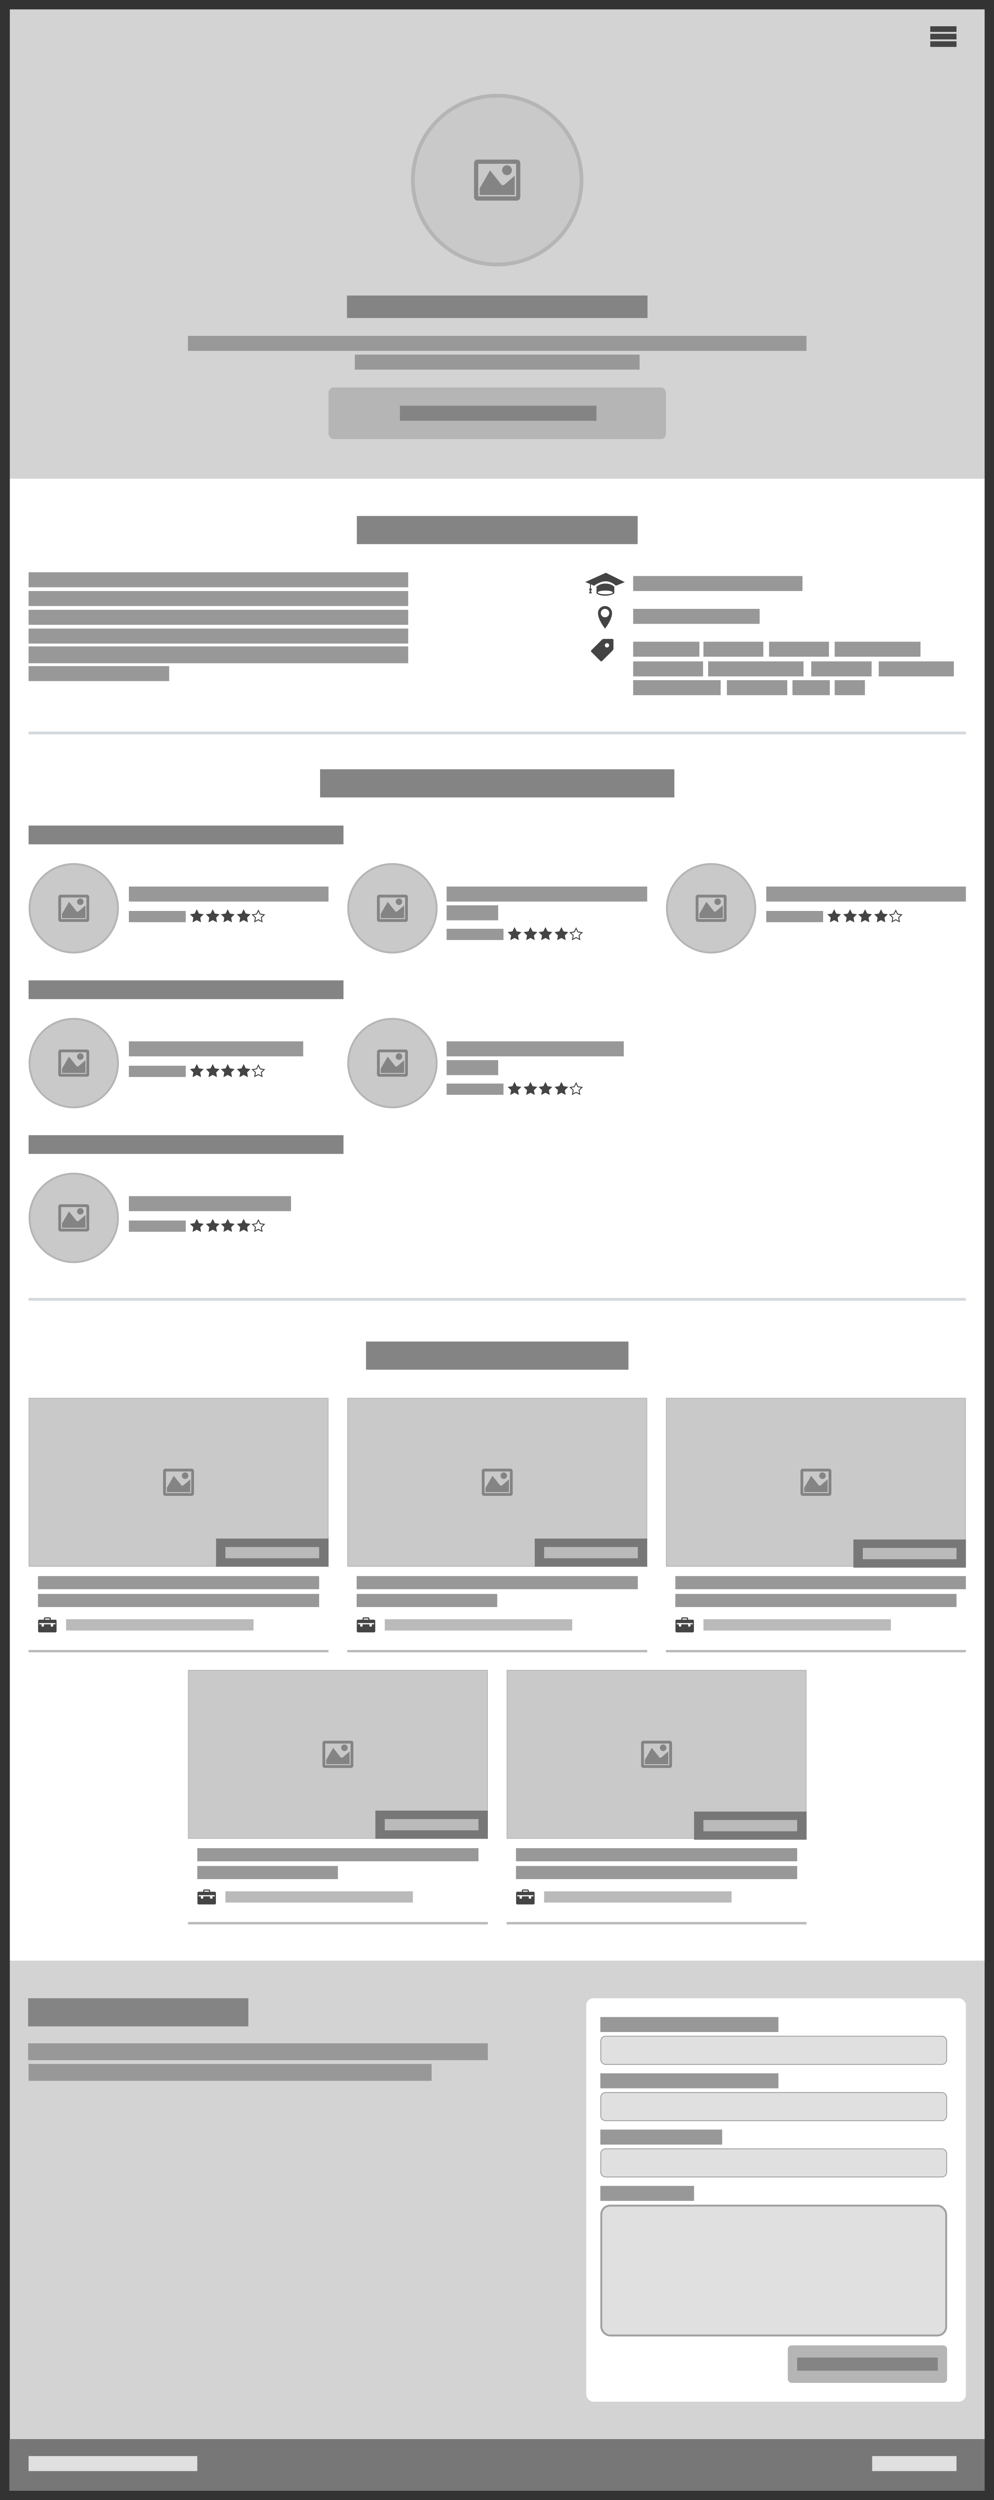 <?xml version="1.0" encoding="UTF-8" standalone="no"?>
<!-- Created with Inkscape (http://www.inkscape.org/) -->

<svg
   xmlns:dc="http://purl.org/dc/elements/1.1/"
   xmlns:cc="http://creativecommons.org/ns#"
   xmlns:rdf="http://www.w3.org/1999/02/22-rdf-syntax-ns#"
   xmlns:svg="http://www.w3.org/2000/svg"
   xmlns="http://www.w3.org/2000/svg"
   xmlns:xlink="http://www.w3.org/1999/xlink"
   xmlns:sodipodi="http://sodipodi.sourceforge.net/DTD/sodipodi-0.dtd"
   xmlns:inkscape="http://www.inkscape.org/namespaces/inkscape"
   width="1060.5"
   height="2664.999"
   viewBox="0 0 1060.5 2664.999"
   id="svg2"
   version="1.1"
   inkscape:version="0.91pre4 r13712"
   sodipodi:docname="profile-desktop.svg">
  <rect x="0" y="0" width="1060.5" height="2664.999" fill="#333333" stroke="none"/>
  <defs
     id="defs4" />
  <sodipodi:namedview
     id="base"
     pagecolor="#ababab"
     bordercolor="#666666"
     borderopacity="1.0"
     inkscape:pageopacity="1"
     inkscape:pageshadow="2"
     inkscape:zoom="0.5"
     inkscape:cx="366.50192"
     inkscape:cy="2052.9034"
     inkscape:document-units="px"
     inkscape:current-layer="g4149"
     showgrid="true"
     inkscape:snap-bbox="true"
     inkscape:bbox-paths="true"
     inkscape:bbox-nodes="true"
     inkscape:snap-bbox-edge-midpoints="true"
     fit-margin-top="10"
     fit-margin-left="10"
     fit-margin-right="10"
     fit-margin-bottom="10"
     inkscape:window-width="1366"
     inkscape:window-height="705"
     inkscape:window-x="-8"
     inkscape:window-y="-8"
     inkscape:window-maximized="1"
     units="px"
     showguides="true"
     inkscape:guide-bbox="true"
     inkscape:snap-to-guides="false">
    <inkscape:grid
       type="xygrid"
       id="grid4142"
       dotted="true"
       originx="-9.5"
       originy="1634.999" />
    <sodipodi:guide
       position="30.5,2654.999"
       orientation="1,0"
       id="guide4372" />
    <sodipodi:guide
       position="1030.5,2654.999"
       orientation="1,0"
       id="guide4374" />
    <sodipodi:guide
       position="1030.5,2614.999"
       orientation="0,1"
       id="guide4382" />
  </sodipodi:namedview>
  <g
     inkscape:label="Capa 1"
     inkscape:groupmode="layer"
     id="layer1"
     transform="translate(-9.5,-22.362)">
    <rect
       style="fill:#d3d3d3;fill-opacity:1;stroke:none;stroke-width:0;stroke-miterlimit:4;stroke-dasharray:none;stroke-opacity:1"
       id="rect4150"
       width="1040"
       height="500"
       x="20"
       y="-532.362"
       transform="scale(1,-1)" />
    <rect
       style="fill:#ffffff;fill-opacity:1;stroke:none;stroke-width:0;stroke-miterlimit:4;stroke-dasharray:none;stroke-opacity:1"
       id="rect4150-4"
       width="1040"
       height="1580"
       x="20"
       y="-2112.362"
       transform="scale(1,-1)" />
    <path
       inkscape:connector-curvature="0"
       style="fill:#444444"
       d="m 1002,50.362 28,0 0,6 -28,0 z m 0,8 28,0 0,6 -28,0 z m 0,8 28,0 0,6 -28,0 z"
       id="path4-2" />
    <g
       transform="matrix(1.496,0,0,1.508,239.888,18.134)"
       id="g4836">
      <ellipse
         cy="130.103"
         cx="200.57"
         id="path4161"
         style="fill:#c9c9c9;fill-opacity:1;stroke:#b5b5b5;stroke-width:2.663;stroke-miterlimit:4;stroke-dasharray:none;stroke-opacity:1"
         rx="60.148"
         ry="59.669" />
      <g
         style="fill:#848484;fill-opacity:1;stroke:#848484;stroke-opacity:1"
         id="g3356"
         transform="translate(184.57,114.103)">
        <path
           id="path4"
           d="M 29.996,4 C 29.997,4.001 29.999,4.002 30,4.004 l 0,23.993 C 29.999,27.998 29.998,28 29.996,28.001 l -27.993,0 C 2.002,28 2,27.999 1.999,27.997 l 0,-23.993 C 2,4.003 2.001,4.001 2.003,4 L 29.996,4 Z M 30,2 2,2 C 0.9,2 0,2.9 0,4 l 0,24 c 0,1.1 0.9,2 2,2 l 28,0 c 1.1,0 2,-0.9 2,-2 L 32,4 C 32,2.9 31.1,2 30,2 l 0,0 z"
           inkscape:connector-curvature="0"
           style="fill:#848484;fill-opacity:1;stroke:#848484;stroke-opacity:1" />
        <path
           id="path6"
           d="m 26,9 c 0,1.657 -1.343,3 -3,3 -1.657,0 -3,-1.343 -3,-3 0,-1.657 1.343,-3 3,-3 1.657,0 3,1.343 3,3 z"
           inkscape:connector-curvature="0"
           style="fill:#848484;fill-opacity:1;stroke:#848484;stroke-opacity:1" />
        <path
           id="path8"
           d="m 28,26 -24,0 0,-4 7,-12 8,10 2,0 7,-6 z"
           inkscape:connector-curvature="0"
           style="fill:#848484;fill-opacity:1;stroke:#848484;stroke-opacity:1" />
      </g>
    </g>
    <rect
       style="fill:#848484;fill-opacity:1;stroke:none;stroke-width:0;stroke-miterlimit:4;stroke-dasharray:none;stroke-opacity:1"
       id="rect4189"
       width="320.661"
       height="24"
       x="379.67"
       y="337.362" />
    <g
       id="g4281"
       transform="matrix(1.259,0,0,1,235.232,158.091)">
      <rect
         y="222.271"
         x="-20.039"
         height="16"
         width="524.156"
         id="rect4189-0"
         style="fill:#989898;fill-opacity:1;stroke:none;stroke-width:0;stroke-miterlimit:4;stroke-dasharray:none;stroke-opacity:1" />
      <rect
         y="242.271"
         x="121.393"
         height="16"
         width="241.293"
         id="rect4189-0-4"
         style="fill:#989898;fill-opacity:1;stroke:none;stroke-width:0;stroke-miterlimit:4;stroke-dasharray:none;stroke-opacity:1" />
    </g>
    <rect
       style="fill:#b5b5b5;fill-opacity:1;stroke:none;stroke-width:0;stroke-miterlimit:4;stroke-dasharray:none;stroke-opacity:1"
       id="rect4223"
       width="360"
       height="55"
       x="360"
       y="435.362"
       ry="5.5" />
    <rect
       style="fill:#848484;fill-opacity:1;stroke:none;stroke-width:0;stroke-miterlimit:4;stroke-dasharray:none;stroke-opacity:1"
       id="rect4189-9"
       width="209.732"
       height="16"
       x="436.134"
       y="454.862" />
    <rect
       style="fill:#848484;fill-opacity:1;stroke:none;stroke-width:0;stroke-miterlimit:4;stroke-dasharray:none;stroke-opacity:1"
       id="rect4189-4"
       width="299.603"
       height="30"
       x="390.199"
       y="572.362" />
    <rect
       style="fill:#989898;fill-opacity:1;stroke:none;stroke-width:0;stroke-miterlimit:4;stroke-dasharray:none;stroke-opacity:1"
       id="rect4189-0-48"
       width="404.987"
       height="16"
       x="40.013"
       y="632.362" />
    <rect
       style="fill:#989898;fill-opacity:1;stroke:none;stroke-width:0;stroke-miterlimit:4;stroke-dasharray:none;stroke-opacity:1"
       id="rect4189-0-48-6"
       width="405"
       height="16"
       x="40"
       y="652.362" />
    <rect
       style="fill:#989898;fill-opacity:1;stroke:none;stroke-width:0;stroke-miterlimit:4;stroke-dasharray:none;stroke-opacity:1"
       id="rect4189-0-48-6-9"
       width="405"
       height="16"
       x="40"
       y="672.362" />
    <rect
       style="fill:#989898;fill-opacity:1;stroke:none;stroke-width:0;stroke-miterlimit:4;stroke-dasharray:none;stroke-opacity:1"
       id="rect4189-0-48-6-9-6"
       width="405"
       height="16"
       x="40"
       y="692.362" />
    <rect
       y="711.376"
       x="40"
       height="17.973"
       width="405"
       id="rect4189-0-4-1"
       style="fill:#989898;fill-opacity:1;stroke:none;stroke-width:0;stroke-miterlimit:4;stroke-dasharray:none;stroke-opacity:1" />
    <path
       inkscape:connector-curvature="0"
       style="fill:#444444"
       d="m 666.577,646.691 c 0,0 -4.592,-4.682 -10.92,-4.682 -6.183,0 -12.295,4.682 -12.295,4.682 l -3.433,-1.433 0,4.204 c 0.541,0.184 0.937,0.682 0.937,1.285 0,0.609 -0.404,1.108 -0.953,1.288 l 1.015,2.831 -2.996,0 1.024,-2.855 c -0.492,-0.209 -0.836,-0.695 -0.836,-1.264 0,-0.557 0.334,-1.031 0.811,-1.247 l 0,-4.659 -4.993,-2.082 21.969,-9.861 20.156,9.985 -9.486,3.808 z m -11.17,-2.31 c 6.366,0 9.486,3.37 9.486,3.37 l 0,6.99 c 0,0 -3.245,2.621 -9.985,2.621 -6.74,0 -8.987,-2.621 -8.987,-2.621 l 0,-6.99 c 0,0 3.12,-3.37 9.486,-3.37 z m -0.125,11.483 c 4.412,0 7.989,-0.895 7.989,-1.997 0,-1.102 -3.577,-1.997 -7.989,-1.997 -4.412,0 -7.988,0.895 -7.988,1.997 0,1.102 3.576,1.997 7.988,1.997 z"
       id="path4-3" />
    <rect
       style="fill:#989898;fill-opacity:1;stroke:none;stroke-width:0;stroke-miterlimit:4;stroke-dasharray:none;stroke-opacity:1"
       id="rect4189-0-4-1-7"
       width="180.687"
       height="16"
       x="685"
       y="636.362" />
    <path
       inkscape:connector-curvature="0"
       style="fill:#444444"
       d="m 655,668.362 c -4.142,0 -7.5,3.358 -7.5,7.5 0,7.5 7.5,16.5 7.5,16.5 0,0 7.5,-9 7.5,-16.5 0,-4.142 -3.358,-7.5 -7.5,-7.5 z m 0,12 c -2.486,0 -4.5,-2.014 -4.5,-4.5 0,-2.486 2.014,-4.5 4.5,-4.5 2.486,0 4.5,2.015 4.5,4.5 0,2.486 -2.014,4.5 -4.5,4.5 z"
       id="path4-4" />
    <rect
       style="fill:#989898;fill-opacity:1;stroke:none;stroke-width:0;stroke-miterlimit:4;stroke-dasharray:none;stroke-opacity:1"
       id="rect4189-0-4-1-7-3"
       width="134.973"
       height="16"
       x="685"
       y="671.362" />
    <path
       inkscape:connector-curvature="0"
       style="fill:#444444"
       d="m 662.853,703.362 -9.179,0 c -0.631,0 -1.512,0.365 -1.959,0.812 l -11.381,11.381 c -0.446,0.446 -0.446,1.176 0,1.622 l 9.851,9.851 c 0.446,0.446 1.176,0.446 1.622,0 l 11.381,-11.381 c 0.446,-0.446 0.812,-1.328 0.812,-1.959 l 0,-9.179 c 0,-0.631 -0.516,-1.147 -1.147,-1.147 z m -5.737,9.179 c -1.267,0 -2.295,-1.027 -2.295,-2.295 0,-1.267 1.027,-2.295 2.295,-2.295 1.267,0 2.295,1.027 2.295,2.295 0,1.267 -1.027,2.295 -2.295,2.295 z"
       id="path4-6" />
    <rect
       style="fill:#989898;fill-opacity:1;stroke:none;stroke-width:0;stroke-miterlimit:4;stroke-dasharray:none;stroke-opacity:1"
       id="rect4189-0-4-1-7-3-5"
       width="70.687"
       height="16"
       x="685"
       y="706.362" />
    <rect
       style="fill:#989898;fill-opacity:1;stroke:none;stroke-width:0;stroke-miterlimit:4;stroke-dasharray:none;stroke-opacity:1"
       id="rect4189-0-4-1-7-3-5-6"
       width="63.902"
       height="16"
       x="760"
       y="706.362" />
    <rect
       style="fill:#989898;fill-opacity:1;stroke:none;stroke-width:0;stroke-miterlimit:4;stroke-dasharray:none;stroke-opacity:1"
       id="rect4189-0-4-1-7-3-5-6-5"
       width="63.902"
       height="16"
       x="830"
       y="706.362" />
    <rect
       style="fill:#989898;fill-opacity:1;stroke:none;stroke-width:0;stroke-miterlimit:4;stroke-dasharray:none;stroke-opacity:1"
       id="rect4189-0-4-1-7-3-5-6-5-2"
       width="91.58"
       height="16"
       x="900"
       y="706.362" />
    <rect
       style="fill:#989898;fill-opacity:1;stroke:none;stroke-width:0;stroke-miterlimit:4;stroke-dasharray:none;stroke-opacity:1"
       id="rect4189-0-4-1-7-3-5-6-5-2-4"
       width="74.616"
       height="16"
       x="685"
       y="727.362" />
    <rect
       style="fill:#989898;fill-opacity:1;stroke:none;stroke-width:0;stroke-miterlimit:4;stroke-dasharray:none;stroke-opacity:1"
       id="rect4189-0-4-1-7-3-5-2"
       width="101.759"
       height="16"
       x="765"
       y="727.362" />
    <rect
       style="fill:#989898;fill-opacity:1;stroke:none;stroke-width:0;stroke-miterlimit:4;stroke-dasharray:none;stroke-opacity:1"
       id="rect4189-0-4-1-7-3-5-2-2"
       width="64.437"
       height="16"
       x="875"
       y="727.362" />
    <rect
       style="fill:#989898;fill-opacity:1;stroke:none;stroke-width:0;stroke-miterlimit:4;stroke-dasharray:none;stroke-opacity:1"
       id="rect4189-0-4-1-7-3-5-2-2-8"
       width="80.152"
       height="16"
       x="947"
       y="727.362" />
    <rect
       style="fill:#989898;fill-opacity:1;stroke:none;stroke-width:0;stroke-miterlimit:4;stroke-dasharray:none;stroke-opacity:1"
       id="rect4189-0-4-1-7-3-5-2-2-8-4"
       width="93.366"
       height="16"
       x="685"
       y="747.362" />
    <rect
       style="fill:#989898;fill-opacity:1;stroke:none;stroke-width:0;stroke-miterlimit:4;stroke-dasharray:none;stroke-opacity:1"
       id="rect4189-0-4-1-7-3-5-2-2-8-4-6"
       width="32.294"
       height="16"
       x="900"
       y="747.362" />
    <rect
       style="fill:#989898;fill-opacity:1;stroke:none;stroke-width:0;stroke-miterlimit:4;stroke-dasharray:none;stroke-opacity:1"
       id="rect4189-0-4-1-7-3-5-2-2-4"
       width="64.437"
       height="16"
       x="785"
       y="747.362" />
    <rect
       style="fill:#989898;fill-opacity:1;stroke:none;stroke-width:0;stroke-miterlimit:4;stroke-dasharray:none;stroke-opacity:1"
       id="rect4189-0-4-1-7-3-5-2-2-4-9"
       width="39.815"
       height="16"
       x="855"
       y="747.362" />
    <rect
       y="732.362"
       x="40"
       height="16"
       width="150"
       id="rect4189-0-4-1-6"
       style="fill:#989898;fill-opacity:1;stroke:none;stroke-width:0;stroke-miterlimit:4;stroke-dasharray:none;stroke-opacity:1" />
    <path
       style="fill:#bababa;fill-opacity:1;fill-rule:evenodd;stroke:#d4d9df;stroke-width:3.015;stroke-linecap:butt;stroke-linejoin:miter;stroke-miterlimit:4;stroke-dasharray:none;stroke-opacity:1"
       d="m 40,803.666 1000,0 0,0 0,0"
       id="path5757"
       inkscape:connector-curvature="0" />
    <rect
       style="fill:#848484;fill-opacity:1;stroke:none;stroke-width:0;stroke-miterlimit:4;stroke-dasharray:none;stroke-opacity:1"
       id="rect4189-4-0"
       width="377.988"
       height="30"
       x="351.006"
       y="842.362" />
    <rect
       style="fill:#848484;fill-opacity:1;stroke:none;stroke-width:0;stroke-miterlimit:4;stroke-dasharray:none;stroke-opacity:1"
       id="rect4189-4-0-9"
       width="335.977"
       height="20"
       x="40"
       y="902.362" />
    <g
       transform="translate(10,100)"
       id="g6034">
      <g
         transform="translate(-12.759,-3.031)"
         id="g4878">
        <circle
           style="fill:#c9c9c9;fill-opacity:1;stroke:#b5b5b5;stroke-width:2;stroke-miterlimit:4;stroke-dasharray:none;stroke-opacity:1"
           id="path4161-6"
           cx="90.946"
           cy="893.58"
           r="47.187" />
        <g
           transform="translate(74.946,877.58)"
           id="g3356-9"
           style="fill:#848484;fill-opacity:1;stroke:#848484;stroke-opacity:1">
          <path
             style="fill:#848484;fill-opacity:1;stroke:#848484;stroke-opacity:1"
             inkscape:connector-curvature="0"
             d="M 29.996,4 C 29.997,4.001 29.999,4.002 30,4.004 l 0,23.993 C 29.999,27.998 29.998,28 29.996,28.001 l -27.993,0 C 2.002,28 2,27.999 1.999,27.997 l 0,-23.993 C 2,4.003 2.001,4.001 2.003,4 L 29.996,4 Z M 30,2 2,2 C 0.9,2 0,2.9 0,4 l 0,24 c 0,1.1 0.9,2 2,2 l 28,0 c 1.1,0 2,-0.9 2,-2 L 32,4 C 32,2.9 31.1,2 30,2 l 0,0 z"
             id="path4-43" />
          <path
             style="fill:#848484;fill-opacity:1;stroke:#848484;stroke-opacity:1"
             inkscape:connector-curvature="0"
             d="m 26,9 c 0,1.657 -1.343,3 -3,3 -1.657,0 -3,-1.343 -3,-3 0,-1.657 1.343,-3 3,-3 1.657,0 3,1.343 3,3 z"
             id="path6-0" />
          <path
             style="fill:#848484;fill-opacity:1;stroke:#848484;stroke-opacity:1"
             inkscape:connector-curvature="0"
             d="m 28,26 -24,0 0,-4 7,-12 8,10 2,0 7,-6 z"
             id="path8-6" />
        </g>
      </g>
      <rect
         y="867.362"
         x="137"
         height="16"
         width="213"
         id="rect4189-0-4-1-75"
         style="fill:#989898;fill-opacity:1;stroke:none;stroke-width:0;stroke-miterlimit:4;stroke-dasharray:none;stroke-opacity:1" />
      <rect
         y="893.362"
         x="137"
         height="12"
         width="60.687"
         id="rect4189-0-4-1-75-9"
         style="fill:#989898;fill-opacity:1;stroke:none;stroke-width:0;stroke-miterlimit:4;stroke-dasharray:none;stroke-opacity:1" />
      <path
         id="path4-0"
         d="m 216.811,896.89 -5.079,-0.739 -2.271,-4.608 -2.271,4.608 -5.079,0.739 3.675,3.587 -0.868,5.065 4.543,-2.392 4.543,2.392 -0.868,-5.065 3.675,-3.587 z"
         style="fill:#444444"
         inkscape:connector-curvature="0" />
      <path
         id="path4-61"
         d="m 282.509,897.036 -5.079,-0.739 -2.271,-4.608 -2.271,4.608 -5.079,0.739 3.675,3.587 -0.868,5.065 4.543,-2.392 4.543,2.392 -0.868,-5.065 3.675,-3.587 z m -7.35,5.124 -3.208,1.689 0.613,-3.577 -2.595,-2.533 3.587,-0.522 1.604,-3.255 1.604,3.255 3.586,0.522 -2.595,2.533 0.613,3.577 -3.208,-1.689 z"
         style="fill:#444444"
         inkscape:connector-curvature="0" />
      <path
         id="path4-0-0"
         d="m 233.811,896.89 -5.079,-0.739 -2.271,-4.608 -2.271,4.608 -5.079,0.739 3.675,3.587 -0.868,5.065 4.543,-2.392 4.543,2.392 -0.868,-5.065 3.675,-3.587 z"
         style="fill:#444444"
         inkscape:connector-curvature="0" />
      <path
         id="path4-0-0-9"
         d="m 249.811,896.89 -5.079,-0.739 -2.271,-4.608 -2.271,4.608 -5.079,0.739 3.675,3.587 -0.868,5.065 4.543,-2.392 4.543,2.392 -0.868,-5.065 3.675,-3.587 z"
         style="fill:#444444"
         inkscape:connector-curvature="0" />
      <path
         id="path4-0-0-9-1"
         d="m 266.811,896.89 -5.079,-0.739 -2.271,-4.608 -2.271,4.608 -5.079,0.739 3.675,3.587 -0.868,5.065 4.543,-2.392 4.543,2.392 -0.868,-5.065 3.675,-3.587 z"
         style="fill:#444444"
         inkscape:connector-curvature="0" />
    </g>
    <g
       transform="translate(357.241,136.97)"
       id="g5044-9">
      <g
         transform="translate(-20,-40)"
         id="g4878-7">
        <circle
           style="fill:#c9c9c9;fill-opacity:1;stroke:#b5b5b5;stroke-width:2;stroke-miterlimit:4;stroke-dasharray:none;stroke-opacity:1"
           id="path4161-6-8"
           cx="90.946"
           cy="893.58"
           r="47.187" />
        <g
           transform="translate(74.946,877.58)"
           id="g3356-9-1"
           style="fill:#848484;fill-opacity:1;stroke:#848484;stroke-opacity:1">
          <path
             style="fill:#848484;fill-opacity:1;stroke:#848484;stroke-opacity:1"
             inkscape:connector-curvature="0"
             d="M 29.996,4 C 29.997,4.001 29.999,4.002 30,4.004 l 0,23.993 C 29.999,27.998 29.998,28 29.996,28.001 l -27.993,0 C 2.002,28 2,27.999 1.999,27.997 l 0,-23.993 C 2,4.003 2.001,4.001 2.003,4 L 29.996,4 Z M 30,2 2,2 C 0.9,2 0,2.9 0,4 l 0,24 c 0,1.1 0.9,2 2,2 l 28,0 c 1.1,0 2,-0.9 2,-2 L 32,4 C 32,2.9 31.1,2 30,2 l 0,0 z"
             id="path4-43-1" />
          <path
             style="fill:#848484;fill-opacity:1;stroke:#848484;stroke-opacity:1"
             inkscape:connector-curvature="0"
             d="m 26,9 c 0,1.657 -1.343,3 -3,3 -1.657,0 -3,-1.343 -3,-3 0,-1.657 1.343,-3 3,-3 1.657,0 3,1.343 3,3 z"
             id="path6-0-8" />
          <path
             style="fill:#848484;fill-opacity:1;stroke:#848484;stroke-opacity:1"
             inkscape:connector-curvature="0"
             d="m 28,26 -24,0 0,-4 7,-12 8,10 2,0 7,-6 z"
             id="path8-6-8" />
        </g>
      </g>
      <rect
         y="830.393"
         x="128.759"
         height="16"
         width="214"
         id="rect4189-0-4-1-75-3"
         style="fill:#989898;fill-opacity:1;stroke:none;stroke-width:0;stroke-miterlimit:4;stroke-dasharray:none;stroke-opacity:1" />
      <rect
         y="875.393"
         x="128.759"
         height="12"
         width="60.687"
         id="rect4189-0-4-1-75-9-3"
         style="fill:#989898;fill-opacity:1;stroke:none;stroke-width:0;stroke-miterlimit:4;stroke-dasharray:none;stroke-opacity:1" />
      <path
         id="path4-0-5"
         d="m 208.57,878.92 -5.079,-0.739 -2.271,-4.608 -2.271,4.608 -5.079,0.739 3.675,3.587 -0.868,5.065 4.543,-2.392 4.543,2.392 -0.868,-5.065 3.675,-3.587 z"
         style="fill:#444444"
         inkscape:connector-curvature="0" />
      <path
         id="path4-61-6"
         d="m 274.268,879.067 -5.079,-0.739 -2.271,-4.608 -2.271,4.608 -5.079,0.739 3.675,3.587 -0.868,5.065 4.543,-2.392 4.543,2.392 -0.868,-5.065 3.675,-3.587 z m -7.35,5.124 -3.208,1.689 0.613,-3.577 -2.595,-2.533 3.587,-0.522 1.604,-3.255 1.604,3.255 3.586,0.522 -2.595,2.533 0.613,3.577 -3.208,-1.689 z"
         style="fill:#444444"
         inkscape:connector-curvature="0" />
      <path
         id="path4-0-0-0"
         d="m 225.57,878.92 -5.079,-0.739 -2.271,-4.608 -2.271,4.608 -5.079,0.739 3.675,3.587 -0.868,5.065 4.543,-2.392 4.543,2.392 -0.868,-5.065 3.675,-3.587 z"
         style="fill:#444444"
         inkscape:connector-curvature="0" />
      <path
         id="path4-0-0-9-2"
         d="m 241.57,878.92 -5.079,-0.739 -2.271,-4.608 -2.271,4.608 -5.079,0.739 3.675,3.587 -0.868,5.065 4.543,-2.392 4.543,2.392 -0.868,-5.065 3.675,-3.587 z"
         style="fill:#444444"
         inkscape:connector-curvature="0" />
      <path
         id="path4-0-0-9-1-4"
         d="m 258.57,878.92 -5.079,-0.739 -2.271,-4.608 -2.271,4.608 -5.079,0.739 3.675,3.587 -0.868,5.065 4.543,-2.392 4.543,2.392 -0.868,-5.065 3.675,-3.587 z"
         style="fill:#444444"
         inkscape:connector-curvature="0" />
      <rect
         y="850.393"
         x="128.759"
         height="16"
         width="55"
         id="rect4189-0-4-1-75-3-8"
         style="fill:#989898;fill-opacity:1;stroke:none;stroke-width:0;stroke-miterlimit:4;stroke-dasharray:none;stroke-opacity:1" />
    </g>
    <g
       transform="translate(690,100)"
       id="g6034-9">
      <g
         transform="translate(-12.759,-3.031)"
         id="g4878-6">
        <circle
           style="fill:#c9c9c9;fill-opacity:1;stroke:#b5b5b5;stroke-width:2;stroke-miterlimit:4;stroke-dasharray:none;stroke-opacity:1"
           id="path4161-6-1"
           cx="90.946"
           cy="893.58"
           r="47.187" />
        <g
           transform="translate(74.946,877.58)"
           id="g3356-9-6"
           style="fill:#848484;fill-opacity:1;stroke:#848484;stroke-opacity:1">
          <path
             style="fill:#848484;fill-opacity:1;stroke:#848484;stroke-opacity:1"
             inkscape:connector-curvature="0"
             d="M 29.996,4 C 29.997,4.001 29.999,4.002 30,4.004 l 0,23.993 C 29.999,27.998 29.998,28 29.996,28.001 l -27.993,0 C 2.002,28 2,27.999 1.999,27.997 l 0,-23.993 C 2,4.003 2.001,4.001 2.003,4 L 29.996,4 Z M 30,2 2,2 C 0.9,2 0,2.9 0,4 l 0,24 c 0,1.1 0.9,2 2,2 l 28,0 c 1.1,0 2,-0.9 2,-2 L 32,4 C 32,2.9 31.1,2 30,2 l 0,0 z"
             id="path4-43-7" />
          <path
             style="fill:#848484;fill-opacity:1;stroke:#848484;stroke-opacity:1"
             inkscape:connector-curvature="0"
             d="m 26,9 c 0,1.657 -1.343,3 -3,3 -1.657,0 -3,-1.343 -3,-3 0,-1.657 1.343,-3 3,-3 1.657,0 3,1.343 3,3 z"
             id="path6-0-3" />
          <path
             style="fill:#848484;fill-opacity:1;stroke:#848484;stroke-opacity:1"
             inkscape:connector-curvature="0"
             d="m 28,26 -24,0 0,-4 7,-12 8,10 2,0 7,-6 z"
             id="path8-6-0" />
        </g>
      </g>
      <rect
         y="867.362"
         x="137"
         height="16"
         width="213"
         id="rect4189-0-4-1-75-6"
         style="fill:#989898;fill-opacity:1;stroke:none;stroke-width:0;stroke-miterlimit:4;stroke-dasharray:none;stroke-opacity:1" />
      <rect
         y="893.362"
         x="137"
         height="12"
         width="60.687"
         id="rect4189-0-4-1-75-9-9"
         style="fill:#989898;fill-opacity:1;stroke:none;stroke-width:0;stroke-miterlimit:4;stroke-dasharray:none;stroke-opacity:1" />
      <path
         id="path4-0-3"
         d="m 216.811,896.89 -5.079,-0.739 -2.271,-4.608 -2.271,4.608 -5.079,0.739 3.675,3.587 -0.868,5.065 4.543,-2.392 4.543,2.392 -0.868,-5.065 3.675,-3.587 z"
         style="fill:#444444"
         inkscape:connector-curvature="0" />
      <path
         id="path4-61-61"
         d="m 282.509,897.036 -5.079,-0.739 -2.271,-4.608 -2.271,4.608 -5.079,0.739 3.675,3.587 -0.868,5.065 4.543,-2.392 4.543,2.392 -0.868,-5.065 3.675,-3.587 z m -7.35,5.124 -3.208,1.689 0.613,-3.577 -2.595,-2.533 3.587,-0.522 1.604,-3.255 1.604,3.255 3.586,0.522 -2.595,2.533 0.613,3.577 -3.208,-1.689 z"
         style="fill:#444444"
         inkscape:connector-curvature="0" />
      <path
         id="path4-0-0-5"
         d="m 233.811,896.89 -5.079,-0.739 -2.271,-4.608 -2.271,4.608 -5.079,0.739 3.675,3.587 -0.868,5.065 4.543,-2.392 4.543,2.392 -0.868,-5.065 3.675,-3.587 z"
         style="fill:#444444"
         inkscape:connector-curvature="0" />
      <path
         id="path4-0-0-9-6"
         d="m 249.811,896.89 -5.079,-0.739 -2.271,-4.608 -2.271,4.608 -5.079,0.739 3.675,3.587 -0.868,5.065 4.543,-2.392 4.543,2.392 -0.868,-5.065 3.675,-3.587 z"
         style="fill:#444444"
         inkscape:connector-curvature="0" />
      <path
         id="path4-0-0-9-1-43"
         d="m 266.811,896.89 -5.079,-0.739 -2.271,-4.608 -2.271,4.608 -5.079,0.739 3.675,3.587 -0.868,5.065 4.543,-2.392 4.543,2.392 -0.868,-5.065 3.675,-3.587 z"
         style="fill:#444444"
         inkscape:connector-curvature="0" />
    </g>
    <rect
       style="fill:#848484;fill-opacity:1;stroke:none;stroke-width:0;stroke-miterlimit:4;stroke-dasharray:none;stroke-opacity:1"
       id="rect4189-4-0-9-1"
       width="335.977"
       height="20"
       x="40"
       y="1067.362" />
    <g
       transform="translate(10,265)"
       id="g6034-2">
      <g
         transform="translate(-12.759,-3.031)"
         id="g4878-9">
        <circle
           style="fill:#c9c9c9;fill-opacity:1;stroke:#b5b5b5;stroke-width:2;stroke-miterlimit:4;stroke-dasharray:none;stroke-opacity:1"
           id="path4161-6-5"
           cx="90.946"
           cy="893.58"
           r="47.187" />
        <g
           transform="translate(74.946,877.58)"
           id="g3356-9-7"
           style="fill:#848484;fill-opacity:1;stroke:#848484;stroke-opacity:1">
          <path
             style="fill:#848484;fill-opacity:1;stroke:#848484;stroke-opacity:1"
             inkscape:connector-curvature="0"
             d="M 29.996,4 C 29.997,4.001 29.999,4.002 30,4.004 l 0,23.993 C 29.999,27.998 29.998,28 29.996,28.001 l -27.993,0 C 2.002,28 2,27.999 1.999,27.997 l 0,-23.993 C 2,4.003 2.001,4.001 2.003,4 L 29.996,4 Z M 30,2 2,2 C 0.9,2 0,2.9 0,4 l 0,24 c 0,1.1 0.9,2 2,2 l 28,0 c 1.1,0 2,-0.9 2,-2 L 32,4 C 32,2.9 31.1,2 30,2 l 0,0 z"
             id="path4-43-9" />
          <path
             style="fill:#848484;fill-opacity:1;stroke:#848484;stroke-opacity:1"
             inkscape:connector-curvature="0"
             d="m 26,9 c 0,1.657 -1.343,3 -3,3 -1.657,0 -3,-1.343 -3,-3 0,-1.657 1.343,-3 3,-3 1.657,0 3,1.343 3,3 z"
             id="path6-0-7" />
          <path
             style="fill:#848484;fill-opacity:1;stroke:#848484;stroke-opacity:1"
             inkscape:connector-curvature="0"
             d="m 28,26 -24,0 0,-4 7,-12 8,10 2,0 7,-6 z"
             id="path8-6-1" />
        </g>
      </g>
      <rect
         y="867.362"
         x="137"
         height="16"
         width="186"
         id="rect4189-0-4-1-75-7"
         style="fill:#989898;fill-opacity:1;stroke:none;stroke-width:0;stroke-miterlimit:4;stroke-dasharray:none;stroke-opacity:1" />
      <rect
         y="893.362"
         x="137"
         height="12"
         width="60.687"
         id="rect4189-0-4-1-75-9-36"
         style="fill:#989898;fill-opacity:1;stroke:none;stroke-width:0;stroke-miterlimit:4;stroke-dasharray:none;stroke-opacity:1" />
      <path
         id="path4-0-9"
         d="m 216.811,896.89 -5.079,-0.739 -2.271,-4.608 -2.271,4.608 -5.079,0.739 3.675,3.587 -0.868,5.065 4.543,-2.392 4.543,2.392 -0.868,-5.065 3.675,-3.587 z"
         style="fill:#444444"
         inkscape:connector-curvature="0" />
      <path
         id="path4-61-0"
         d="m 282.509,897.036 -5.079,-0.739 -2.271,-4.608 -2.271,4.608 -5.079,0.739 3.675,3.587 -0.868,5.065 4.543,-2.392 4.543,2.392 -0.868,-5.065 3.675,-3.587 z m -7.35,5.124 -3.208,1.689 0.613,-3.577 -2.595,-2.533 3.587,-0.522 1.604,-3.255 1.604,3.255 3.586,0.522 -2.595,2.533 0.613,3.577 -3.208,-1.689 z"
         style="fill:#444444"
         inkscape:connector-curvature="0" />
      <path
         id="path4-0-0-6"
         d="m 233.811,896.89 -5.079,-0.739 -2.271,-4.608 -2.271,4.608 -5.079,0.739 3.675,3.587 -0.868,5.065 4.543,-2.392 4.543,2.392 -0.868,-5.065 3.675,-3.587 z"
         style="fill:#444444"
         inkscape:connector-curvature="0" />
      <path
         id="path4-0-0-9-5"
         d="m 249.811,896.89 -5.079,-0.739 -2.271,-4.608 -2.271,4.608 -5.079,0.739 3.675,3.587 -0.868,5.065 4.543,-2.392 4.543,2.392 -0.868,-5.065 3.675,-3.587 z"
         style="fill:#444444"
         inkscape:connector-curvature="0" />
      <path
         id="path4-0-0-9-1-2"
         d="m 266.811,896.89 -5.079,-0.739 -2.271,-4.608 -2.271,4.608 -5.079,0.739 3.675,3.587 -0.868,5.065 4.543,-2.392 4.543,2.392 -0.868,-5.065 3.675,-3.587 z"
         style="fill:#444444"
         inkscape:connector-curvature="0" />
    </g>
    <g
       transform="translate(357.241,301.97)"
       id="g5044-9-4">
      <g
         transform="translate(-20,-40)"
         id="g4878-7-6">
        <circle
           style="fill:#c9c9c9;fill-opacity:1;stroke:#b5b5b5;stroke-width:2;stroke-miterlimit:4;stroke-dasharray:none;stroke-opacity:1"
           id="path4161-6-8-8"
           cx="90.946"
           cy="893.58"
           r="47.187" />
        <g
           transform="translate(74.946,877.58)"
           id="g3356-9-1-1"
           style="fill:#848484;fill-opacity:1;stroke:#848484;stroke-opacity:1">
          <path
             style="fill:#848484;fill-opacity:1;stroke:#848484;stroke-opacity:1"
             inkscape:connector-curvature="0"
             d="M 29.996,4 C 29.997,4.001 29.999,4.002 30,4.004 l 0,23.993 C 29.999,27.998 29.998,28 29.996,28.001 l -27.993,0 C 2.002,28 2,27.999 1.999,27.997 l 0,-23.993 C 2,4.003 2.001,4.001 2.003,4 L 29.996,4 Z M 30,2 2,2 C 0.9,2 0,2.9 0,4 l 0,24 c 0,1.1 0.9,2 2,2 l 28,0 c 1.1,0 2,-0.9 2,-2 L 32,4 C 32,2.9 31.1,2 30,2 l 0,0 z"
             id="path4-43-1-4" />
          <path
             style="fill:#848484;fill-opacity:1;stroke:#848484;stroke-opacity:1"
             inkscape:connector-curvature="0"
             d="m 26,9 c 0,1.657 -1.343,3 -3,3 -1.657,0 -3,-1.343 -3,-3 0,-1.657 1.343,-3 3,-3 1.657,0 3,1.343 3,3 z"
             id="path6-0-8-6" />
          <path
             style="fill:#848484;fill-opacity:1;stroke:#848484;stroke-opacity:1"
             inkscape:connector-curvature="0"
             d="m 28,26 -24,0 0,-4 7,-12 8,10 2,0 7,-6 z"
             id="path8-6-8-4" />
        </g>
      </g>
      <rect
         y="830.393"
         x="128.759"
         height="16"
         width="189"
         id="rect4189-0-4-1-75-3-5"
         style="fill:#989898;fill-opacity:1;stroke:none;stroke-width:0;stroke-miterlimit:4;stroke-dasharray:none;stroke-opacity:1" />
      <rect
         y="875.393"
         x="128.759"
         height="12"
         width="60.687"
         id="rect4189-0-4-1-75-9-3-1"
         style="fill:#989898;fill-opacity:1;stroke:none;stroke-width:0;stroke-miterlimit:4;stroke-dasharray:none;stroke-opacity:1" />
      <path
         id="path4-0-5-6"
         d="m 208.57,878.92 -5.079,-0.739 -2.271,-4.608 -2.271,4.608 -5.079,0.739 3.675,3.587 -0.868,5.065 4.543,-2.392 4.543,2.392 -0.868,-5.065 3.675,-3.587 z"
         style="fill:#444444"
         inkscape:connector-curvature="0" />
      <path
         id="path4-61-6-6"
         d="m 274.268,879.067 -5.079,-0.739 -2.271,-4.608 -2.271,4.608 -5.079,0.739 3.675,3.587 -0.868,5.065 4.543,-2.392 4.543,2.392 -0.868,-5.065 3.675,-3.587 z m -7.35,5.124 -3.208,1.689 0.613,-3.577 -2.595,-2.533 3.587,-0.522 1.604,-3.255 1.604,3.255 3.586,0.522 -2.595,2.533 0.613,3.577 -3.208,-1.689 z"
         style="fill:#444444"
         inkscape:connector-curvature="0" />
      <path
         id="path4-0-0-0-9"
         d="m 225.57,878.92 -5.079,-0.739 -2.271,-4.608 -2.271,4.608 -5.079,0.739 3.675,3.587 -0.868,5.065 4.543,-2.392 4.543,2.392 -0.868,-5.065 3.675,-3.587 z"
         style="fill:#444444"
         inkscape:connector-curvature="0" />
      <path
         id="path4-0-0-9-2-4"
         d="m 241.57,878.92 -5.079,-0.739 -2.271,-4.608 -2.271,4.608 -5.079,0.739 3.675,3.587 -0.868,5.065 4.543,-2.392 4.543,2.392 -0.868,-5.065 3.675,-3.587 z"
         style="fill:#444444"
         inkscape:connector-curvature="0" />
      <path
         id="path4-0-0-9-1-4-9"
         d="m 258.57,878.92 -5.079,-0.739 -2.271,-4.608 -2.271,4.608 -5.079,0.739 3.675,3.587 -0.868,5.065 4.543,-2.392 4.543,2.392 -0.868,-5.065 3.675,-3.587 z"
         style="fill:#444444"
         inkscape:connector-curvature="0" />
      <rect
         y="850.393"
         x="128.759"
         height="16"
         width="55"
         id="rect4189-0-4-1-75-3-8-5"
         style="fill:#989898;fill-opacity:1;stroke:none;stroke-width:0;stroke-miterlimit:4;stroke-dasharray:none;stroke-opacity:1" />
    </g>
    <rect
       style="fill:#848484;fill-opacity:1;stroke:none;stroke-width:0;stroke-miterlimit:4;stroke-dasharray:none;stroke-opacity:1"
       id="rect4189-4-0-9-8"
       width="335.977"
       height="20"
       x="40"
       y="1232.362" />
    <g
       transform="translate(10,430)"
       id="g6034-5">
      <g
         transform="translate(-12.759,-3.031)"
         id="g4878-65">
        <circle
           style="fill:#c9c9c9;fill-opacity:1;stroke:#b5b5b5;stroke-width:2;stroke-miterlimit:4;stroke-dasharray:none;stroke-opacity:1"
           id="path4161-6-6"
           cx="90.946"
           cy="893.58"
           r="47.187" />
        <g
           transform="translate(74.946,877.58)"
           id="g3356-9-0"
           style="fill:#848484;fill-opacity:1;stroke:#848484;stroke-opacity:1">
          <path
             style="fill:#848484;fill-opacity:1;stroke:#848484;stroke-opacity:1"
             inkscape:connector-curvature="0"
             d="M 29.996,4 C 29.997,4.001 29.999,4.002 30,4.004 l 0,23.993 C 29.999,27.998 29.998,28 29.996,28.001 l -27.993,0 C 2.002,28 2,27.999 1.999,27.997 l 0,-23.993 C 2,4.003 2.001,4.001 2.003,4 L 29.996,4 Z M 30,2 2,2 C 0.9,2 0,2.9 0,4 l 0,24 c 0,1.1 0.9,2 2,2 l 28,0 c 1.1,0 2,-0.9 2,-2 L 32,4 C 32,2.9 31.1,2 30,2 l 0,0 z"
             id="path4-43-92" />
          <path
             style="fill:#848484;fill-opacity:1;stroke:#848484;stroke-opacity:1"
             inkscape:connector-curvature="0"
             d="m 26,9 c 0,1.657 -1.343,3 -3,3 -1.657,0 -3,-1.343 -3,-3 0,-1.657 1.343,-3 3,-3 1.657,0 3,1.343 3,3 z"
             id="path6-0-5" />
          <path
             style="fill:#848484;fill-opacity:1;stroke:#848484;stroke-opacity:1"
             inkscape:connector-curvature="0"
             d="m 28,26 -24,0 0,-4 7,-12 8,10 2,0 7,-6 z"
             id="path8-6-07" />
        </g>
      </g>
      <rect
         y="867.362"
         x="137"
         height="16"
         width="173"
         id="rect4189-0-4-1-75-5"
         style="fill:#989898;fill-opacity:1;stroke:none;stroke-width:0;stroke-miterlimit:4;stroke-dasharray:none;stroke-opacity:1" />
      <rect
         y="893.362"
         x="137"
         height="12"
         width="60.687"
         id="rect4189-0-4-1-75-9-6"
         style="fill:#989898;fill-opacity:1;stroke:none;stroke-width:0;stroke-miterlimit:4;stroke-dasharray:none;stroke-opacity:1" />
      <path
         id="path4-0-6"
         d="m 216.811,896.89 -5.079,-0.739 -2.271,-4.608 -2.271,4.608 -5.079,0.739 3.675,3.587 -0.868,5.065 4.543,-2.392 4.543,2.392 -0.868,-5.065 3.675,-3.587 z"
         style="fill:#444444"
         inkscape:connector-curvature="0" />
      <path
         id="path4-61-4"
         d="m 282.509,897.036 -5.079,-0.739 -2.271,-4.608 -2.271,4.608 -5.079,0.739 3.675,3.587 -0.868,5.065 4.543,-2.392 4.543,2.392 -0.868,-5.065 3.675,-3.587 z m -7.35,5.124 -3.208,1.689 0.613,-3.577 -2.595,-2.533 3.587,-0.522 1.604,-3.255 1.604,3.255 3.586,0.522 -2.595,2.533 0.613,3.577 -3.208,-1.689 z"
         style="fill:#444444"
         inkscape:connector-curvature="0" />
      <path
         id="path4-0-0-52"
         d="m 233.811,896.89 -5.079,-0.739 -2.271,-4.608 -2.271,4.608 -5.079,0.739 3.675,3.587 -0.868,5.065 4.543,-2.392 4.543,2.392 -0.868,-5.065 3.675,-3.587 z"
         style="fill:#444444"
         inkscape:connector-curvature="0" />
      <path
         id="path4-0-0-9-4"
         d="m 249.811,896.89 -5.079,-0.739 -2.271,-4.608 -2.271,4.608 -5.079,0.739 3.675,3.587 -0.868,5.065 4.543,-2.392 4.543,2.392 -0.868,-5.065 3.675,-3.587 z"
         style="fill:#444444"
         inkscape:connector-curvature="0" />
      <path
         id="path4-0-0-9-1-21"
         d="m 266.811,896.89 -5.079,-0.739 -2.271,-4.608 -2.271,4.608 -5.079,0.739 3.675,3.587 -0.868,5.065 4.543,-2.392 4.543,2.392 -0.868,-5.065 3.675,-3.587 z"
         style="fill:#444444"
         inkscape:connector-curvature="0" />
    </g>
    <path
       style="fill:#bababa;fill-opacity:1;fill-rule:evenodd;stroke:#d4d9df;stroke-width:3.015;stroke-linecap:butt;stroke-linejoin:miter;stroke-miterlimit:4;stroke-dasharray:none;stroke-opacity:1"
       d="m 40,1407.362 1000,0 0,0 0,0"
       id="path5757-7"
       inkscape:connector-curvature="0" />
    <rect
       style="fill:#848484;fill-opacity:1;stroke:none;stroke-width:0;stroke-miterlimit:4;stroke-dasharray:none;stroke-opacity:1"
       id="rect4189-4-0-7"
       width="280"
       height="30"
       x="400"
       y="1452.362" />
    <g
       transform="translate(20,1440)"
       id="g4149">
      <rect
         y="72.776"
         x="20.414"
         height="179.172"
         width="319.172"
         id="rect4157"
         style="fill:#c9c9c9;fill-opacity:1;stroke:#b5b5b5;stroke-width:0.828;stroke-miterlimit:4;stroke-dasharray:none;stroke-opacity:1" />
      <g
         style="fill:#848484;fill-opacity:1;stroke:#848484;stroke-opacity:1"
         id="g3356-9-1-0-5"
         transform="translate(164,146.362)">
        <path
           id="path4-43-1-8-0"
           d="M 29.996,4 C 29.997,4.001 29.999,4.002 30,4.004 l 0,23.993 C 29.999,27.998 29.998,28 29.996,28.001 l -27.993,0 C 2.002,28 2,27.999 1.999,27.997 l 0,-23.993 C 2,4.003 2.001,4.001 2.003,4 L 29.996,4 Z M 30,2 2,2 C 0.9,2 0,2.9 0,4 l 0,24 c 0,1.1 0.9,2 2,2 l 28,0 c 1.1,0 2,-0.9 2,-2 L 32,4 C 32,2.9 31.1,2 30,2 l 0,0 z"
           inkscape:connector-curvature="0"
           style="fill:#848484;fill-opacity:1;stroke:#848484;stroke-opacity:1" />
        <path
           id="path6-0-8-6-8"
           d="m 26,9 c 0,1.657 -1.343,3 -3,3 -1.657,0 -3,-1.343 -3,-3 0,-1.657 1.343,-3 3,-3 1.657,0 3,1.343 3,3 z"
           inkscape:connector-curvature="0"
           style="fill:#848484;fill-opacity:1;stroke:#848484;stroke-opacity:1" />
        <path
           id="path8-6-8-6-5"
           d="m 28,26 -24,0 0,-4 7,-12 8,10 2,0 7,-6 z"
           inkscape:connector-curvature="0"
           style="fill:#848484;fill-opacity:1;stroke:#848484;stroke-opacity:1" />
      </g>
      <rect
         style="fill:#989898;fill-opacity:1;stroke:none;stroke-width:0;stroke-miterlimit:4;stroke-dasharray:none;stroke-opacity:1"
         id="rect4189-0-4-1-75-1-8-7"
         width="300"
         height="14"
         x="30"
         y="262.362" />
      <rect
         style="fill:#989898;fill-opacity:1;stroke:none;stroke-width:0;stroke-miterlimit:4;stroke-dasharray:none;stroke-opacity:1"
         id="rect4189-0-4-1-75-1-8-4"
         width="300"
         height="14"
         x="30"
         y="281.362" />
      <path
         id="path4-31"
         d="m 48.619,308.824 -4.925,0 0,-1.231 c 0,-0.677 -0.554,-1.231 -1.231,-1.231 l -4.925,0 c -0.677,0 -1.231,0.554 -1.231,1.231 l 0,1.231 -4.925,0 c -0.677,0 -1.231,0.554 -1.231,1.231 l 0,11.077 c 0,0.677 0.554,1.231 1.231,1.231 l 17.238,0 c 0.677,0 1.231,-0.554 1.231,-1.231 l 0,-11.077 c 0,-0.677 -0.554,-1.231 -1.231,-1.231 z M 37.538,307.595 c 6.16e-4,-6.1e-4 0.001,-0.002 0.003,-0.002 l 4.921,0 c 6.16e-4,6.1e-4 0.002,0.001 0.003,0.002 l 0,1.228 -4.925,0 0,-1.228 z m 11.081,6.151 -2.462,0 0,1.846 c 0,0.338 -0.277,0.615 -0.616,0.615 l -1.231,0 c -0.339,0 -0.616,-0.277 -0.616,-0.615 l 0,-1.846 -7.388,0 0,1.846 c 0,0.338 -0.277,0.615 -0.616,0.615 l -1.231,0 c -0.339,0 -0.616,-0.277 -0.616,-0.615 l 0,-1.846 -2.462,0 0,-1.231 17.238,0 0,1.231 z"
         style="fill:#444444"
         inkscape:connector-curvature="0" />
      <rect
         style="fill:#bababa;fill-opacity:1;stroke:none;stroke-width:0;stroke-miterlimit:4;stroke-dasharray:none;stroke-opacity:1"
         id="rect4189-0-4-1-75-9-5-0-9"
         width="200"
         height="12"
         x="60"
         y="308.362" />
      <rect
         style="fill:#777777;fill-opacity:1;stroke:none;stroke-width:0;stroke-miterlimit:4;stroke-dasharray:none;stroke-opacity:1"
         id="rect4189-0-4-1-75-1-8-1"
         width="120"
         height="30"
         x="220"
         y="222.362"
         transform="translate(5.9569814e-6,0)" />
      <rect
         style="fill:#bababa;fill-opacity:1;stroke:none;stroke-width:0;stroke-miterlimit:4;stroke-dasharray:none;stroke-opacity:1"
         id="rect4189-0-4-1-75-9-5-0-8-1"
         width="100"
         height="12"
         x="230"
         y="231.362"
         transform="translate(5.9569814e-6,0)" />
      <path
         inkscape:connector-curvature="0"
         id="path4246"
         d="m 20,342.362 c 320,0 320,0 320,0"
         style="fill:none;fill-rule:evenodd;stroke:#bababa;stroke-width:2.558;stroke-linecap:butt;stroke-linejoin:miter;stroke-miterlimit:4;stroke-dasharray:none;stroke-opacity:1" />
    </g>
    <g
       transform="translate(360,1440)"
       id="g4149-1">
      <rect
         y="72.776"
         x="20.414"
         height="179.172"
         width="319.172"
         id="rect4157-3"
         style="fill:#c9c9c9;fill-opacity:1;stroke:#b5b5b5;stroke-width:0.828;stroke-miterlimit:4;stroke-dasharray:none;stroke-opacity:1" />
      <g
         style="fill:#848484;fill-opacity:1;stroke:#848484;stroke-opacity:1"
         id="g3356-9-1-0-5-0"
         transform="translate(164,146.362)">
        <path
           id="path4-43-1-8-0-1"
           d="M 29.996,4 C 29.997,4.001 29.999,4.002 30,4.004 l 0,23.993 C 29.999,27.998 29.998,28 29.996,28.001 l -27.993,0 C 2.002,28 2,27.999 1.999,27.997 l 0,-23.993 C 2,4.003 2.001,4.001 2.003,4 L 29.996,4 Z M 30,2 2,2 C 0.9,2 0,2.9 0,4 l 0,24 c 0,1.1 0.9,2 2,2 l 28,0 c 1.1,0 2,-0.9 2,-2 L 32,4 C 32,2.9 31.1,2 30,2 l 0,0 z"
           inkscape:connector-curvature="0"
           style="fill:#848484;fill-opacity:1;stroke:#848484;stroke-opacity:1" />
        <path
           id="path6-0-8-6-8-9"
           d="m 26,9 c 0,1.657 -1.343,3 -3,3 -1.657,0 -3,-1.343 -3,-3 0,-1.657 1.343,-3 3,-3 1.657,0 3,1.343 3,3 z"
           inkscape:connector-curvature="0"
           style="fill:#848484;fill-opacity:1;stroke:#848484;stroke-opacity:1" />
        <path
           id="path8-6-8-6-5-7"
           d="m 28,26 -24,0 0,-4 7,-12 8,10 2,0 7,-6 z"
           inkscape:connector-curvature="0"
           style="fill:#848484;fill-opacity:1;stroke:#848484;stroke-opacity:1" />
      </g>
      <rect
         style="fill:#989898;fill-opacity:1;stroke:none;stroke-width:0;stroke-miterlimit:4;stroke-dasharray:none;stroke-opacity:1"
         id="rect4189-0-4-1-75-1-8-7-1"
         width="300"
         height="14"
         x="30"
         y="262.362" />
      <rect
         style="fill:#989898;fill-opacity:1;stroke:none;stroke-width:0;stroke-miterlimit:4;stroke-dasharray:none;stroke-opacity:1"
         id="rect4189-0-4-1-75-1-8-4-7"
         width="150"
         height="14"
         x="30"
         y="281.362" />
      <path
         id="path4-31-7"
         d="m 48.619,308.824 -4.925,0 0,-1.231 c 0,-0.677 -0.554,-1.231 -1.231,-1.231 l -4.925,0 c -0.677,0 -1.231,0.554 -1.231,1.231 l 0,1.231 -4.925,0 c -0.677,0 -1.231,0.554 -1.231,1.231 l 0,11.077 c 0,0.677 0.554,1.231 1.231,1.231 l 17.238,0 c 0.677,0 1.231,-0.554 1.231,-1.231 l 0,-11.077 c 0,-0.677 -0.554,-1.231 -1.231,-1.231 z M 37.538,307.595 c 6.16e-4,-6.1e-4 0.001,-0.002 0.003,-0.002 l 4.921,0 c 6.16e-4,6.1e-4 0.002,0.001 0.003,0.002 l 0,1.228 -4.925,0 0,-1.228 z m 11.081,6.151 -2.462,0 0,1.846 c 0,0.338 -0.277,0.615 -0.616,0.615 l -1.231,0 c -0.339,0 -0.616,-0.277 -0.616,-0.615 l 0,-1.846 -7.388,0 0,1.846 c 0,0.338 -0.277,0.615 -0.616,0.615 l -1.231,0 c -0.339,0 -0.616,-0.277 -0.616,-0.615 l 0,-1.846 -2.462,0 0,-1.231 17.238,0 0,1.231 z"
         style="fill:#444444"
         inkscape:connector-curvature="0" />
      <rect
         style="fill:#bababa;fill-opacity:1;stroke:none;stroke-width:0;stroke-miterlimit:4;stroke-dasharray:none;stroke-opacity:1"
         id="rect4189-0-4-1-75-9-5-0-9-5"
         width="200"
         height="12"
         x="60"
         y="308.362" />
      <rect
         style="fill:#777777;fill-opacity:1;stroke:none;stroke-width:0;stroke-miterlimit:4;stroke-dasharray:none;stroke-opacity:1"
         id="rect4189-0-4-1-75-1-8-1-8"
         width="120"
         height="30"
         x="220"
         y="222.362" />
      <rect
         style="fill:#bababa;fill-opacity:1;stroke:none;stroke-width:0;stroke-miterlimit:4;stroke-dasharray:none;stroke-opacity:1"
         id="rect4189-0-4-1-75-9-5-0-8-1-8"
         width="100"
         height="12"
         x="230"
         y="231.362" />
      <path
         inkscape:connector-curvature="0"
         id="path4246-1"
         d="m 20,342.362 c 320,0 320,0 320,0"
         style="fill:none;fill-rule:evenodd;stroke:#bababa;stroke-width:2.558;stroke-linecap:butt;stroke-linejoin:miter;stroke-miterlimit:4;stroke-dasharray:none;stroke-opacity:1" />
    </g>
    <g
       transform="translate(700,1440)"
       id="g4149-11">
      <rect
         y="72.776"
         x="20.414"
         height="179.172"
         width="319.172"
         id="rect4157-1"
         style="fill:#c9c9c9;fill-opacity:1;stroke:#b5b5b5;stroke-width:0.828;stroke-miterlimit:4;stroke-dasharray:none;stroke-opacity:1" />
      <g
         style="fill:#848484;fill-opacity:1;stroke:#848484;stroke-opacity:1"
         id="g3356-9-1-0-5-5"
         transform="translate(164,146.362)">
        <path
           id="path4-43-1-8-0-0"
           d="M 29.996,4 C 29.997,4.001 29.999,4.002 30,4.004 l 0,23.993 C 29.999,27.998 29.998,28 29.996,28.001 l -27.993,0 C 2.002,28 2,27.999 1.999,27.997 l 0,-23.993 C 2,4.003 2.001,4.001 2.003,4 L 29.996,4 Z M 30,2 2,2 C 0.9,2 0,2.9 0,4 l 0,24 c 0,1.1 0.9,2 2,2 l 28,0 c 1.1,0 2,-0.9 2,-2 L 32,4 C 32,2.9 31.1,2 30,2 l 0,0 z"
           inkscape:connector-curvature="0"
           style="fill:#848484;fill-opacity:1;stroke:#848484;stroke-opacity:1" />
        <path
           id="path6-0-8-6-8-5"
           d="m 26,9 c 0,1.657 -1.343,3 -3,3 -1.657,0 -3,-1.343 -3,-3 0,-1.657 1.343,-3 3,-3 1.657,0 3,1.343 3,3 z"
           inkscape:connector-curvature="0"
           style="fill:#848484;fill-opacity:1;stroke:#848484;stroke-opacity:1" />
        <path
           id="path8-6-8-6-5-9"
           d="m 28,26 -24,0 0,-4 7,-12 8,10 2,0 7,-6 z"
           inkscape:connector-curvature="0"
           style="fill:#848484;fill-opacity:1;stroke:#848484;stroke-opacity:1" />
      </g>
      <rect
         style="fill:#989898;fill-opacity:1;stroke:none;stroke-width:0;stroke-miterlimit:4;stroke-dasharray:none;stroke-opacity:1"
         id="rect4189-0-4-1-75-1-8-7-7"
         width="310"
         height="14"
         x="30"
         y="262.362" />
      <rect
         style="fill:#989898;fill-opacity:1;stroke:none;stroke-width:0;stroke-miterlimit:4;stroke-dasharray:none;stroke-opacity:1"
         id="rect4189-0-4-1-75-1-8-4-5"
         width="300"
         height="14"
         x="30"
         y="281.362" />
      <path
         id="path4-31-5"
         d="m 48.619,308.824 -4.925,0 0,-1.231 c 0,-0.677 -0.554,-1.231 -1.231,-1.231 l -4.925,0 c -0.677,0 -1.231,0.554 -1.231,1.231 l 0,1.231 -4.925,0 c -0.677,0 -1.231,0.554 -1.231,1.231 l 0,11.077 c 0,0.677 0.554,1.231 1.231,1.231 l 17.238,0 c 0.677,0 1.231,-0.554 1.231,-1.231 l 0,-11.077 c 0,-0.677 -0.554,-1.231 -1.231,-1.231 z M 37.538,307.595 c 6.16e-4,-6.1e-4 0.001,-0.002 0.003,-0.002 l 4.921,0 c 6.16e-4,6.1e-4 0.002,0.001 0.003,0.002 l 0,1.228 -4.925,0 0,-1.228 z m 11.081,6.151 -2.462,0 0,1.846 c 0,0.338 -0.277,0.615 -0.616,0.615 l -1.231,0 c -0.339,0 -0.616,-0.277 -0.616,-0.615 l 0,-1.846 -7.388,0 0,1.846 c 0,0.338 -0.277,0.615 -0.616,0.615 l -1.231,0 c -0.339,0 -0.616,-0.277 -0.616,-0.615 l 0,-1.846 -2.462,0 0,-1.231 17.238,0 0,1.231 z"
         style="fill:#444444"
         inkscape:connector-curvature="0" />
      <rect
         style="fill:#bababa;fill-opacity:1;stroke:none;stroke-width:0;stroke-miterlimit:4;stroke-dasharray:none;stroke-opacity:1"
         id="rect4189-0-4-1-75-9-5-0-9-1"
         width="200"
         height="12"
         x="60"
         y="308.362" />
      <rect
         style="fill:#777777;fill-opacity:1;stroke:none;stroke-width:0;stroke-miterlimit:4;stroke-dasharray:none;stroke-opacity:1"
         id="rect4189-0-4-1-75-1-8-1-4"
         width="120"
         height="30"
         x="220"
         y="223.362" />
      <rect
         style="fill:#bababa;fill-opacity:1;stroke:none;stroke-width:0;stroke-miterlimit:4;stroke-dasharray:none;stroke-opacity:1"
         id="rect4189-0-4-1-75-9-5-0-8-1-3"
         width="100"
         height="12"
         x="230"
         y="232.362" />
      <path
         inkscape:connector-curvature="0"
         id="path4246-8"
         d="m 20,342.362 c 320,0 320,0 320,0"
         style="fill:none;fill-rule:evenodd;stroke:#bababa;stroke-width:2.558;stroke-linecap:butt;stroke-linejoin:miter;stroke-miterlimit:4;stroke-dasharray:none;stroke-opacity:1" />
    </g>
    <g
       id="g4942"
       transform="translate(170,0)">
      <g
         id="g4149-11-8"
         transform="translate(360,1730)">
        <rect
           style="fill:#c9c9c9;fill-opacity:1;stroke:#b5b5b5;stroke-width:0.828;stroke-miterlimit:4;stroke-dasharray:none;stroke-opacity:1"
           id="rect4157-1-2"
           width="319.172"
           height="179.172"
           x="20.414"
           y="72.776" />
        <g
           transform="translate(164,146.362)"
           id="g3356-9-1-0-5-5-3"
           style="fill:#848484;fill-opacity:1;stroke:#848484;stroke-opacity:1">
          <path
             style="fill:#848484;fill-opacity:1;stroke:#848484;stroke-opacity:1"
             inkscape:connector-curvature="0"
             d="M 29.996,4 C 29.997,4.001 29.999,4.002 30,4.004 l 0,23.993 C 29.999,27.998 29.998,28 29.996,28.001 l -27.993,0 C 2.002,28 2,27.999 1.999,27.997 l 0,-23.993 C 2,4.003 2.001,4.001 2.003,4 L 29.996,4 Z M 30,2 2,2 C 0.9,2 0,2.9 0,4 l 0,24 c 0,1.1 0.9,2 2,2 l 28,0 c 1.1,0 2,-0.9 2,-2 L 32,4 C 32,2.9 31.1,2 30,2 l 0,0 z"
             id="path4-43-1-8-0-0-5" />
          <path
             style="fill:#848484;fill-opacity:1;stroke:#848484;stroke-opacity:1"
             inkscape:connector-curvature="0"
             d="m 26,9 c 0,1.657 -1.343,3 -3,3 -1.657,0 -3,-1.343 -3,-3 0,-1.657 1.343,-3 3,-3 1.657,0 3,1.343 3,3 z"
             id="path6-0-8-6-8-5-4" />
          <path
             style="fill:#848484;fill-opacity:1;stroke:#848484;stroke-opacity:1"
             inkscape:connector-curvature="0"
             d="m 28,26 -24,0 0,-4 7,-12 8,10 2,0 7,-6 z"
             id="path8-6-8-6-5-9-7" />
        </g>
        <rect
           y="262.362"
           x="30"
           height="14"
           width="300"
           id="rect4189-0-4-1-75-1-8-7-7-4"
           style="fill:#989898;fill-opacity:1;stroke:none;stroke-width:0;stroke-miterlimit:4;stroke-dasharray:none;stroke-opacity:1" />
        <rect
           y="281.362"
           x="30"
           height="14"
           width="300"
           id="rect4189-0-4-1-75-1-8-4-5-3"
           style="fill:#989898;fill-opacity:1;stroke:none;stroke-width:0;stroke-miterlimit:4;stroke-dasharray:none;stroke-opacity:1" />
        <path
           inkscape:connector-curvature="0"
           style="fill:#444444"
           d="m 48.619,308.824 -4.925,0 0,-1.231 c 0,-0.677 -0.554,-1.231 -1.231,-1.231 l -4.925,0 c -0.677,0 -1.231,0.554 -1.231,1.231 l 0,1.231 -4.925,0 c -0.677,0 -1.231,0.554 -1.231,1.231 l 0,11.077 c 0,0.677 0.554,1.231 1.231,1.231 l 17.238,0 c 0.677,0 1.231,-0.554 1.231,-1.231 l 0,-11.077 c 0,-0.677 -0.554,-1.231 -1.231,-1.231 z M 37.538,307.595 c 6.16e-4,-6.1e-4 0.001,-0.002 0.003,-0.002 l 4.921,0 c 6.16e-4,6.1e-4 0.002,0.001 0.003,0.002 l 0,1.228 -4.925,0 0,-1.228 z m 11.081,6.151 -2.462,0 0,1.846 c 0,0.338 -0.277,0.615 -0.616,0.615 l -1.231,0 c -0.339,0 -0.616,-0.277 -0.616,-0.615 l 0,-1.846 -7.388,0 0,1.846 c 0,0.338 -0.277,0.615 -0.616,0.615 l -1.231,0 c -0.339,0 -0.616,-0.277 -0.616,-0.615 l 0,-1.846 -2.462,0 0,-1.231 17.238,0 0,1.231 z"
           id="path4-31-5-7" />
        <rect
           y="308.362"
           x="60"
           height="12"
           width="200"
           id="rect4189-0-4-1-75-9-5-0-9-1-4"
           style="fill:#bababa;fill-opacity:1;stroke:none;stroke-width:0;stroke-miterlimit:4;stroke-dasharray:none;stroke-opacity:1" />
        <rect
           y="223.362"
           x="220"
           height="30"
           width="120"
           id="rect4189-0-4-1-75-1-8-1-4-4"
           style="fill:#777777;fill-opacity:1;stroke:none;stroke-width:0;stroke-miterlimit:4;stroke-dasharray:none;stroke-opacity:1" />
        <rect
           y="232.362"
           x="230"
           height="12"
           width="100"
           id="rect4189-0-4-1-75-9-5-0-8-1-3-4"
           style="fill:#bababa;fill-opacity:1;stroke:none;stroke-width:0;stroke-miterlimit:4;stroke-dasharray:none;stroke-opacity:1" />
        <path
           style="fill:none;fill-rule:evenodd;stroke:#bababa;stroke-width:2.558;stroke-linecap:butt;stroke-linejoin:miter;stroke-miterlimit:4;stroke-dasharray:none;stroke-opacity:1"
           d="m 20,342.362 c 320,0 320,0 320,0"
           id="path4246-8-1"
           inkscape:connector-curvature="0" />
      </g>
      <g
         id="g4149-1-9"
         transform="translate(20,1730)">
        <rect
           style="fill:#c9c9c9;fill-opacity:1;stroke:#b5b5b5;stroke-width:0.828;stroke-miterlimit:4;stroke-dasharray:none;stroke-opacity:1"
           id="rect4157-3-8"
           width="319.172"
           height="179.172"
           x="20.414"
           y="72.776" />
        <g
           transform="translate(164,146.362)"
           id="g3356-9-1-0-5-0-4"
           style="fill:#848484;fill-opacity:1;stroke:#848484;stroke-opacity:1">
          <path
             style="fill:#848484;fill-opacity:1;stroke:#848484;stroke-opacity:1"
             inkscape:connector-curvature="0"
             d="M 29.996,4 C 29.997,4.001 29.999,4.002 30,4.004 l 0,23.993 C 29.999,27.998 29.998,28 29.996,28.001 l -27.993,0 C 2.002,28 2,27.999 1.999,27.997 l 0,-23.993 C 2,4.003 2.001,4.001 2.003,4 L 29.996,4 Z M 30,2 2,2 C 0.9,2 0,2.9 0,4 l 0,24 c 0,1.1 0.9,2 2,2 l 28,0 c 1.1,0 2,-0.9 2,-2 L 32,4 C 32,2.9 31.1,2 30,2 l 0,0 z"
             id="path4-43-1-8-0-1-7" />
          <path
             style="fill:#848484;fill-opacity:1;stroke:#848484;stroke-opacity:1"
             inkscape:connector-curvature="0"
             d="m 26,9 c 0,1.657 -1.343,3 -3,3 -1.657,0 -3,-1.343 -3,-3 0,-1.657 1.343,-3 3,-3 1.657,0 3,1.343 3,3 z"
             id="path6-0-8-6-8-9-0" />
          <path
             style="fill:#848484;fill-opacity:1;stroke:#848484;stroke-opacity:1"
             inkscape:connector-curvature="0"
             d="m 28,26 -24,0 0,-4 7,-12 8,10 2,0 7,-6 z"
             id="path8-6-8-6-5-7-5" />
        </g>
        <rect
           y="262.362"
           x="30"
           height="14"
           width="300"
           id="rect4189-0-4-1-75-1-8-7-1-5"
           style="fill:#989898;fill-opacity:1;stroke:none;stroke-width:0;stroke-miterlimit:4;stroke-dasharray:none;stroke-opacity:1" />
        <rect
           y="281.362"
           x="30"
           height="14"
           width="150"
           id="rect4189-0-4-1-75-1-8-4-7-1"
           style="fill:#989898;fill-opacity:1;stroke:none;stroke-width:0;stroke-miterlimit:4;stroke-dasharray:none;stroke-opacity:1" />
        <path
           inkscape:connector-curvature="0"
           style="fill:#444444"
           d="m 48.619,308.824 -4.925,0 0,-1.231 c 0,-0.677 -0.554,-1.231 -1.231,-1.231 l -4.925,0 c -0.677,0 -1.231,0.554 -1.231,1.231 l 0,1.231 -4.925,0 c -0.677,0 -1.231,0.554 -1.231,1.231 l 0,11.077 c 0,0.677 0.554,1.231 1.231,1.231 l 17.238,0 c 0.677,0 1.231,-0.554 1.231,-1.231 l 0,-11.077 c 0,-0.677 -0.554,-1.231 -1.231,-1.231 z M 37.538,307.595 c 6.16e-4,-6.1e-4 0.001,-0.002 0.003,-0.002 l 4.921,0 c 6.16e-4,6.1e-4 0.002,0.001 0.003,0.002 l 0,1.228 -4.925,0 0,-1.228 z m 11.081,6.151 -2.462,0 0,1.846 c 0,0.338 -0.277,0.615 -0.616,0.615 l -1.231,0 c -0.339,0 -0.616,-0.277 -0.616,-0.615 l 0,-1.846 -7.388,0 0,1.846 c 0,0.338 -0.277,0.615 -0.616,0.615 l -1.231,0 c -0.339,0 -0.616,-0.277 -0.616,-0.615 l 0,-1.846 -2.462,0 0,-1.231 17.238,0 0,1.231 z"
           id="path4-31-7-6" />
        <rect
           y="308.362"
           x="60"
           height="12"
           width="200"
           id="rect4189-0-4-1-75-9-5-0-9-5-5"
           style="fill:#bababa;fill-opacity:1;stroke:none;stroke-width:0;stroke-miterlimit:4;stroke-dasharray:none;stroke-opacity:1" />
        <rect
           y="222.362"
           x="220"
           height="30"
           width="120"
           id="rect4189-0-4-1-75-1-8-1-8-3"
           style="fill:#777777;fill-opacity:1;stroke:none;stroke-width:0;stroke-miterlimit:4;stroke-dasharray:none;stroke-opacity:1" />
        <rect
           y="231.362"
           x="230"
           height="12"
           width="100"
           id="rect4189-0-4-1-75-9-5-0-8-1-8-5"
           style="fill:#bababa;fill-opacity:1;stroke:none;stroke-width:0;stroke-miterlimit:4;stroke-dasharray:none;stroke-opacity:1" />
        <path
           style="fill:none;fill-rule:evenodd;stroke:#bababa;stroke-width:2.558;stroke-linecap:butt;stroke-linejoin:miter;stroke-miterlimit:4;stroke-dasharray:none;stroke-opacity:1"
           d="m 20,342.362 c 320,0 320,0 320,0"
           id="path4246-1-1"
           inkscape:connector-curvature="0" />
      </g>
    </g>
    <rect
       style="fill:#d3d3d3;fill-opacity:1;stroke:none;stroke-width:0;stroke-miterlimit:4;stroke-dasharray:none;stroke-opacity:1"
       id="rect4150-9"
       width="1040"
       height="510"
       x="20"
       y="-2622.362"
       transform="scale(1,-1)" />
    <rect
       style="fill:#848484;fill-opacity:1;stroke:none;stroke-width:0;stroke-miterlimit:4;stroke-dasharray:none;stroke-opacity:1"
       id="rect4189-4-0-7-4"
       width="234.962"
       height="30"
       x="39.5"
       y="2152.362" />
    <g
       id="g4281-5"
       transform="matrix(1,0,0,1,17.446,1980.091)">
      <rect
         y="220.271"
         x="22.053"
         height="18"
         width="490.47"
         id="rect4189-0-2"
         style="fill:#989898;fill-opacity:1;stroke:none;stroke-width:0;stroke-miterlimit:4;stroke-dasharray:none;stroke-opacity:1" />
      <rect
         y="242.271"
         x="22.553"
         height="18"
         width="429.974"
         id="rect4189-0-4-2"
         style="fill:#989898;fill-opacity:1;stroke:none;stroke-width:0;stroke-miterlimit:4;stroke-dasharray:none;stroke-opacity:1" />
    </g>
    <g
       id="g5014">
      <rect
         ry="7.679"
         y="2152.362"
         x="635"
         height="430"
         width="405"
         id="rect4408"
         style="fill:#ffffff;fill-opacity:1;stroke:none;stroke-width:1;stroke-miterlimit:4;stroke-dasharray:none;stroke-opacity:1" />
      <rect
         style="fill:#989898;fill-opacity:1;stroke:none;stroke-width:0;stroke-miterlimit:4;stroke-dasharray:none;stroke-opacity:1"
         id="rect4189-0-4-2-0"
         width="190"
         height="16"
         x="650"
         y="2172.362" />
      <rect
         ry="5.008"
         style="fill:#e0e0e0;fill-opacity:1;stroke:#a0a0a0;stroke-width:0.95;stroke-miterlimit:4;stroke-dasharray:none;stroke-opacity:1"
         id="rect4189-0-4-2-0-3"
         width="369.05"
         height="30.05"
         x="650.475"
         y="2192.837" />
      <rect
         style="fill:#989898;fill-opacity:1;stroke:none;stroke-width:0;stroke-miterlimit:4;stroke-dasharray:none;stroke-opacity:1"
         id="rect4189-0-4-2-0-9"
         width="190"
         height="16"
         x="650"
         y="2232.362" />
      <rect
         ry="5.008"
         style="fill:#e0e0e0;fill-opacity:1;stroke:#a0a0a0;stroke-width:0.95;stroke-miterlimit:4;stroke-dasharray:none;stroke-opacity:1"
         id="rect4189-0-4-2-0-3-5"
         width="369.051"
         height="30.05"
         x="650.475"
         y="2252.837" />
      <rect
         style="fill:#989898;fill-opacity:1;stroke:none;stroke-width:0;stroke-miterlimit:4;stroke-dasharray:none;stroke-opacity:1"
         id="rect4189-0-4-2-0-9-5"
         width="130"
         height="16"
         x="650"
         y="2292.362" />
      <rect
         ry="5.008"
         style="fill:#e0e0e0;fill-opacity:1;stroke:#a0a0a0;stroke-width:0.95;stroke-miterlimit:4;stroke-dasharray:none;stroke-opacity:1"
         id="rect4189-0-4-2-0-3-5-9"
         width="369.05"
         height="30.05"
         x="650.475"
         y="2312.837" />
      <rect
         style="fill:#989898;fill-opacity:1;stroke:none;stroke-width:0;stroke-miterlimit:4;stroke-dasharray:none;stroke-opacity:1"
         id="rect4189-0-4-2-0-9-0"
         width="100"
         height="16"
         x="650"
         y="2352.362" />
      <rect
         ry="9.435"
         style="fill:#e0e0e0;fill-opacity:1;stroke:#a0a0a0;stroke-width:2.035;stroke-miterlimit:4;stroke-dasharray:none;stroke-opacity:1"
         id="rect4189-0-4-2-0-3-5-1"
         width="367.965"
         height="138.465"
         x="651.018"
         y="2373.38" />
      <rect
         ry="4"
         y="2522.362"
         x="850"
         height="40"
         width="170"
         id="rect4223-9"
         style="fill:#b5b5b5;fill-opacity:1;stroke:none;stroke-width:0;stroke-miterlimit:4;stroke-dasharray:none;stroke-opacity:1" />
      <rect
         y="2535.363"
         x="860"
         height="14"
         width="150"
         id="rect4189-9-2"
         style="fill:#848484;fill-opacity:1;stroke:none;stroke-width:0;stroke-miterlimit:4;stroke-dasharray:none;stroke-opacity:1" />
    </g>
    <rect
       style="fill:#777777;fill-opacity:1;stroke:none;stroke-width:1;stroke-miterlimit:4;stroke-dasharray:none;stroke-opacity:1"
       id="rect4522"
       width="1040.5"
       height="55"
       x="19.5"
       y="2622.362" />
    <rect
       y="2640.362"
       x="40"
       height="16"
       width="180"
       id="rect4189-0-4-2-0-9-5-8"
       style="fill:#e0e0e0;fill-opacity:1;stroke:none;stroke-width:0;stroke-miterlimit:4;stroke-dasharray:none;stroke-opacity:1" />
    <rect
       y="2640.362"
       x="940"
       height="16"
       width="90"
       id="rect4189-0-4-2-0-9-5-8-7"
       style="fill:#e0e0e0;fill-opacity:1;stroke:none;stroke-width:0;stroke-miterlimit:4;stroke-dasharray:none;stroke-opacity:1" />
  </g>
  <g
     inkscape:groupmode="layer"
     id="layer2"
     inkscape:label="Grilla"
     style="display:none"
     transform="translate(-4.933,-5.433)"
     sodipodi:insensitive="true">
    <g
       transform="matrix(1,0,0,8.817,5.433,-15081.89)"
       id="g4367"
       style="opacity:0.5">
      <g
         id="g4442"
         style="display:inline"
         transform="translate(-70,1660)">
        <use
           x="0"
           y="0"
           inkscape:tiled-clone-of="#rect3028"
           xlink:href="#rect3028"
           id="use4251"
           width="1200"
           height="1000"
           transform="translate(-85,-3.8281246e-7)"
           style="fill:#e2524e;fill-opacity:0.608" />
        <g
           id="g4341">
          <rect
             inkscape:tile-y0="-3.828125e-07"
             inkscape:tile-x0="110"
             inkscape:tile-h="300"
             inkscape:tile-w="70"
             inkscape:tile-cy="150"
             inkscape:tile-cx="145"
             ry="3.8281246e-007"
             y="52.362"
             x="185"
             height="300"
             width="65"
             id="rect3028"
             style="fill:#e2524e;fill-opacity:0.608;fill-rule:evenodd;stroke:none" />
          <use
             style="fill:#e2524e;fill-opacity:0.608"
             transform="translate(85,3.8281246e-7)"
             height="1000"
             width="1200"
             id="use4253"
             xlink:href="#rect3028"
             inkscape:tiled-clone-of="#rect3028"
             y="0"
             x="0" />
          <use
             style="fill:#e2524e;fill-opacity:0.608"
             transform="translate(170,3.8281246e-7)"
             height="1000"
             width="1200"
             id="use4255"
             xlink:href="#rect3028"
             inkscape:tiled-clone-of="#rect3028"
             y="0"
             x="0" />
          <use
             style="fill:#e2524e;fill-opacity:0.608"
             transform="translate(255,3.8281246e-7)"
             height="1000"
             width="1200"
             id="use4257"
             xlink:href="#rect3028"
             inkscape:tiled-clone-of="#rect3028"
             y="0"
             x="0" />
          <use
             style="fill:#e2524e;fill-opacity:0.608"
             transform="translate(340,3.8281246e-7)"
             height="1000"
             width="1200"
             id="use4259"
             xlink:href="#rect3028"
             inkscape:tiled-clone-of="#rect3028"
             y="0"
             x="0" />
          <use
             style="fill:#e2524e;fill-opacity:0.608"
             height="1000"
             width="1200"
             id="use4261"
             transform="translate(425,3.8281246e-7)"
             xlink:href="#rect3028"
             inkscape:tiled-clone-of="#rect3028"
             y="0"
             x="0" />
          <use
             style="fill:#e2524e;fill-opacity:0.608"
             height="1000"
             width="1200"
             id="use4263"
             transform="translate(510,3.8281246e-7)"
             xlink:href="#rect3028"
             inkscape:tiled-clone-of="#rect3028"
             y="0"
             x="0" />
          <use
             style="fill:#e2524e;fill-opacity:0.608"
             height="1000"
             width="1200"
             id="use4265"
             transform="translate(595,3.8281246e-7)"
             xlink:href="#rect3028"
             inkscape:tiled-clone-of="#rect3028"
             y="0"
             x="0" />
          <use
             style="fill:#e2524e;fill-opacity:0.608"
             height="1000"
             width="1200"
             id="use4267"
             transform="translate(680,3.8281246e-7)"
             xlink:href="#rect3028"
             inkscape:tiled-clone-of="#rect3028"
             y="0"
             x="0" />
          <use
             style="fill:#e2524e;fill-opacity:0.608"
             height="1000"
             width="1200"
             id="use4269"
             transform="translate(765,-3.8281246e-7)"
             xlink:href="#rect3028"
             inkscape:tiled-clone-of="#rect3028"
             y="0"
             x="0" />
          <use
             style="fill:#e2524e;fill-opacity:0.608"
             height="1000"
             width="1200"
             id="use4271"
             transform="translate(850,3.8281246e-7)"
             xlink:href="#rect3028"
             inkscape:tiled-clone-of="#rect3028"
             y="0"
             x="0" />
        </g>
      </g>
      <g
         transform="translate(-70,1412.362)"
         id="g4696"
         style="display:inline">
        <rect
           inkscape:tile-y0="320"
           inkscape:tile-x0="90"
           ry="3.8281246e-007"
           y="300"
           x="90"
           height="300"
           width="10"
           id="use4466-5"
           style="display:inline;fill:#e2524e;fill-opacity:0.196;fill-rule:evenodd;stroke:none" />
        <rect
           inkscape:tile-y0="320"
           inkscape:tile-x0="90"
           ry="3.8281246e-007"
           y="300"
           x="1100"
           height="300"
           width="10"
           id="use4466-5-7"
           style="display:inline;fill:#e2524e;fill-opacity:0.196;fill-rule:evenodd;stroke:none" />
        <rect
           style="fill:#e2524e;fill-opacity:0.196;fill-rule:evenodd;stroke:none"
           id="use4652"
           width="20"
           height="300"
           x="165"
           y="300"
           ry="3.8281246e-007"
           inkscape:tile-x0="165"
           inkscape:tile-y0="300" />
        <rect
           style="fill:#e2524e;fill-opacity:0.196;fill-rule:evenodd;stroke:none"
           id="use4654"
           width="20"
           height="300"
           x="250"
           y="300"
           ry="3.8281246e-007"
           inkscape:tile-x0="165"
           inkscape:tile-y0="300" />
        <rect
           style="fill:#e2524e;fill-opacity:0.196;fill-rule:evenodd;stroke:none"
           id="use4656"
           width="20"
           height="300"
           x="335"
           y="300"
           ry="3.8281246e-007"
           inkscape:tile-x0="165"
           inkscape:tile-y0="300" />
        <rect
           style="fill:#e2524e;fill-opacity:0.196;fill-rule:evenodd;stroke:none"
           id="use4658"
           width="20"
           height="300"
           x="420"
           y="300"
           ry="3.8281246e-007"
           inkscape:tile-x0="165"
           inkscape:tile-y0="300" />
        <rect
           style="fill:#e2524e;fill-opacity:0.196;fill-rule:evenodd;stroke:none"
           id="use4660"
           width="20"
           height="300"
           x="505"
           y="300"
           ry="3.8281246e-007"
           inkscape:tile-x0="165"
           inkscape:tile-y0="300" />
        <rect
           style="fill:#e2524e;fill-opacity:0.196;fill-rule:evenodd;stroke:none"
           id="use4662"
           width="20"
           height="300"
           x="590"
           y="300"
           ry="3.8281246e-007"
           inkscape:tile-x0="165"
           inkscape:tile-y0="300" />
        <rect
           style="fill:#e2524e;fill-opacity:0.196;fill-rule:evenodd;stroke:none"
           id="use4664"
           width="20"
           height="300"
           x="675"
           y="300"
           ry="3.8281246e-007"
           inkscape:tile-x0="165"
           inkscape:tile-y0="300" />
        <rect
           style="fill:#e2524e;fill-opacity:0.196;fill-rule:evenodd;stroke:none"
           id="use4666"
           width="20"
           height="300"
           x="760"
           y="300"
           ry="3.8281246e-007"
           inkscape:tile-x0="165"
           inkscape:tile-y0="300" />
        <rect
           style="fill:#e2524e;fill-opacity:0.196;fill-rule:evenodd;stroke:none"
           id="use4668"
           width="20"
           height="300"
           x="845"
           y="300"
           ry="3.8281246e-007"
           inkscape:tile-x0="165"
           inkscape:tile-y0="300" />
        <rect
           style="fill:#e2524e;fill-opacity:0.196;fill-rule:evenodd;stroke:none"
           id="use4670"
           width="20"
           height="300"
           x="930"
           y="300"
           ry="3.8281246e-007"
           inkscape:tile-x0="165"
           inkscape:tile-y0="300" />
        <rect
           style="fill:#e2524e;fill-opacity:0.196;fill-rule:evenodd;stroke:none"
           id="use4672"
           width="20"
           height="300"
           x="1015"
           y="300"
           ry="3.8281246e-007"
           inkscape:tile-x0="165"
           inkscape:tile-y0="300" />
      </g>
    </g>
  </g>
</svg>
